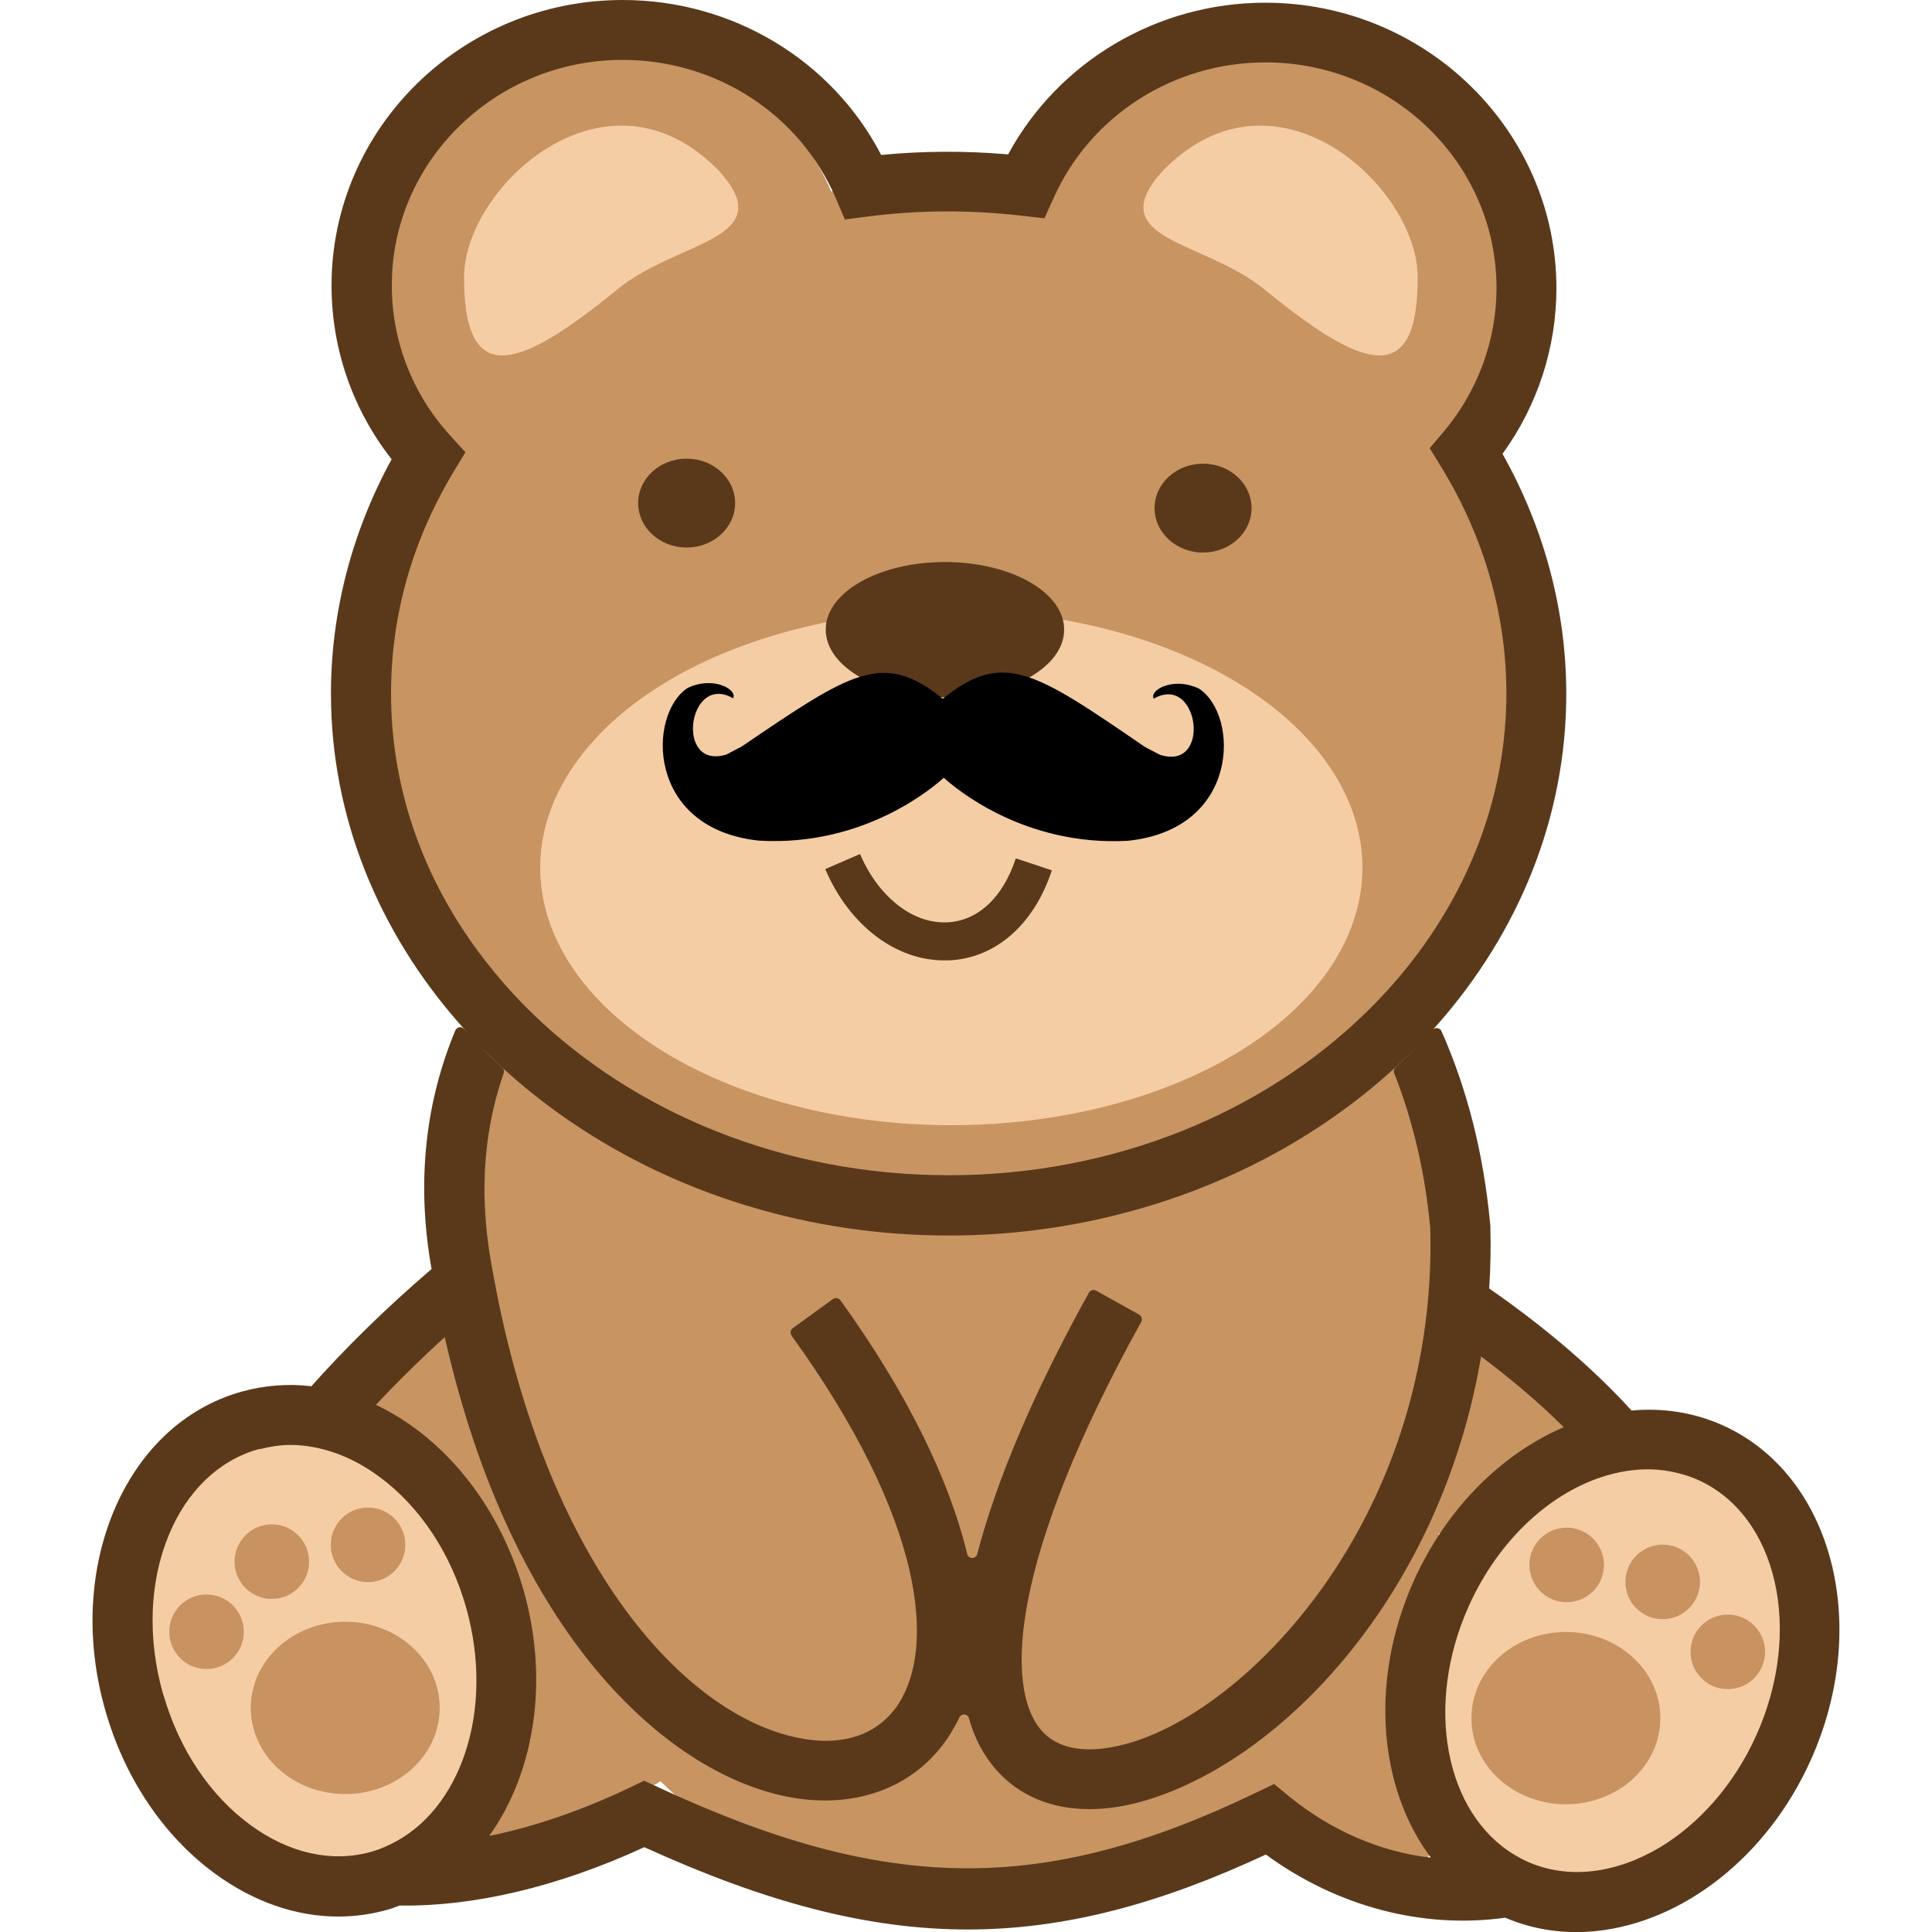 <?xml version="1.0" encoding="utf-8"?>
<!-- Generator: Adobe Illustrator 24.0.2, SVG Export Plug-In . SVG Version: 6.00 Build 0)  -->
<svg version="1.1" id="Calque_1" xmlns="http://www.w3.org/2000/svg" xmlns:xlink="http://www.w3.org/1999/xlink" x="0px" y="0px"
	 viewBox="0 0 1000 1000" style="enable-background:new 0 0 1000 1000;" xml:space="preserve">
<style type="text/css">
	.st0{fill:#C89462;stroke:#C89462;stroke-miterlimit:10;}
	.st1{fill:#F5CDA4;stroke:#F5CDA4;stroke-width:2;stroke-miterlimit:10;}
	.st2{fill:#F5CDA4;stroke:#F5CDA4;stroke-width:2;stroke-miterlimit:10;}
	.st3{fill:none;}
	.st4{fill:#5A391B;}
	.st5{fill:#C89361;stroke:#C89361;stroke-width:2;stroke-miterlimit:10;}
	.st6{fill:#5A391B;stroke:#5A391B;stroke-miterlimit:10;}
	.st7{fill:#F5CDA4;stroke:#F5CDA4;stroke-miterlimit:10;}
	.st8{stroke:#000000;stroke-miterlimit:10;}
</style>
<g id="Calque_2_1_">
	<g>
		<ellipse class="st0" cx="491.5" cy="355.1" rx="309.3" ry="260.7"/>
		<ellipse class="st0" cx="312.1" cy="139.8" rx="125.6" ry="115.1"/>
		<ellipse class="st0" cx="660.1" cy="139.5" rx="125.6" ry="115.1"/>
		<ellipse class="st0" cx="498.9" cy="667.4" rx="255.5" ry="321.8"/>
		<ellipse class="st0" cx="263.5" cy="732" rx="79.2" ry="54.9"/>
		<ellipse class="st0" cx="318.7" cy="812.3" rx="66.8" ry="116.3"/>
		<ellipse class="st0" cx="735.3" cy="738.7" rx="79.2" ry="54.9"/>
		<ellipse class="st0" cx="679.7" cy="824.8" rx="66.8" ry="116.3"/>
		<ellipse class="st0" cx="280.4" cy="931.2" rx="38.4" ry="30.3"/>
		<ellipse class="st0" cx="706.9" cy="943.9" rx="38.4" ry="30.3"/>
		<ellipse class="st1" cx="161.1" cy="851.3" rx="95" ry="117.2"/>
		
			<ellipse transform="matrix(0.14 -0.99 0.99 0.14 -137.071 1566.491)" class="st2" cx="833.5" cy="862.2" rx="113.3" ry="93.9"/>
		<ellipse class="st1" cx="492.4" cy="449.1" rx="211.8" ry="132.3"/>
		<path class="st3" d="M306.2,443.1c84.2-65.6,211.4-81.8,309.5-39.5c48.1,20.8,86.2,53.9,112.9,96.7c32.1-40.2,51-88.9,51-141.4
			c0-40.8-11.7-81.4-33.8-117.2l-5.9-9.6l7.3-8.6c17.7-20.9,27.4-47.3,27.4-74.4c0-64.4-53.7-116.8-119.6-116.8
			c-47.7,0-90.7,27.6-109.7,70.3l-4.7,10.4l-11.3-1.3c-27.9-3.2-53.9-2.9-80.4,0.4l-11.6,1.5l-4.6-10.8
			c-18.7-43.6-62-71.8-110.4-71.8c-66,0-119.6,52.4-119.6,116.8c0,28.7,10.8,56.3,30.3,77.7l7.8,8.6l-6,9.9
			c-21.6,35.8-32.5,74.5-32.5,115c0,52.3,18.8,101,50.9,141.1C266.9,479.1,284.6,459.9,306.2,443.1z"/>
		<path class="st3" d="M261.3,553.8c-10.5,29.2-13.3,61.1-7.8,94.7c25.4,155.6,98.2,238.1,159.3,250.9c23.4,4.9,42.1-1.4,52.6-17.7
			c18.9-29.3,13.9-95.2-57-192.6l25.1-18.3c38.4,52.7,62,102.7,69.6,145.1c9.1-41.2,29.8-91.6,61.9-149.1l27.2,15.1
			c-68.8,123.5-72.6,191.4-53,213.8c14.6,16.7,42.9,8.1,54.3,3.6c63.3-24.7,150.6-122.8,147-263.4c-2.9-29.8-9.4-57.3-19.4-82.1
			c-58.2,52.8-139.7,85.8-229.8,85.8C400.9,639.5,319.5,606.6,261.3,553.8z"/>
		<path class="st3" d="M706.8,524.5c-23.6-41.4-58.6-73-103.3-92.3c-88.2-38-202.6-23.5-278.1,35.4c-21.2,16.5-38,35.6-50.3,56.6
			c52.9,51.6,130.1,84.2,216,84.2C576.8,608.4,653.9,575.9,706.8,524.5z"/>
		<path class="st3" d="M412.7,899.4c23.4,4.9,42.1-1.4,52.6-17.7c18.8-29,13.9-94.3-55.5-190.4c-0.9-1.2-0.6-2.9,0.6-3.8l20.8-15.1
			c1.2-0.9,2.9-0.6,3.9,0.6c34,47.2,56.2,92.2,65.6,131.4c0.6,2.7,4.5,2.8,5.2,0.1c10-38.4,29.3-83.9,57.8-135.3
			c0.7-1.3,2.4-1.8,3.7-1.1l22.4,12.5c1.3,0.7,1.7,2.4,1,3.7c-67.6,122-71.1,189.2-51.7,211.4c14.6,16.7,42.9,8.1,54.3,3.6
			c56-21.9,130.8-101.3,144.7-216.7c-10.9-7.1-22.3-14.1-34.3-20.9l-427-8.3c-6.8,5.3-13.3,10.5-19.6,15.7
			C285.3,811.3,354.4,887.2,412.7,899.4z"/>
		<path class="st3" d="M604.7,928.2c-14.4,5.7-28.2,8.5-40.7,8.5c-19.8,0-36.5-7-48.4-20.5c-6.4-7.3-11.1-16.2-14-26.6
			c-0.7-2.4-3.9-2.7-4.9-0.4c-1.6,3.3-3.3,6.5-5.3,9.5c-17.5,27-49.3,38.8-85.1,31.3c-61.2-12.8-141-83-176-237.6
			c-106.9,97-131.1,180.9-103.9,225c29,47.3,111.5,50.5,200.5,7.7l6.7-3.2l6.7,3.1c118.8,55.5,200.1,56.2,310.4,2.9l9-4.3l7.6,6.3
			c41.8,34.2,96.1,42.7,141.6,22.4c37.7-16.8,61.3-49.8,63-88.1c2.4-52.4-35.2-109.3-105.1-161.6
			C747.6,815.9,675.1,900.7,604.7,928.2z"/>
		<path class="st3" d="M722.3,552.4c3.5-3.3,7-6.7,10.4-10.1c-3.8,3.9-7.7,7.6-11.8,11.3c-38,34.6-86.1,60.6-140,74.4l-193.1-3.7
			c-48.4-14.5-91.6-39-126.5-70.6c-4.1-3.7-8.1-7.5-11.9-11.4c3.5,3.5,7,7,10.6,10.3c0.7,0.7,1.1,1.8,0.7,2.8
			c-8.5,24.4-11.6,50.7-9.1,78.2c0.4,4.9,1,9.9,1.8,14.9c1.1,7,2.4,13.8,3.7,20.5c28.2,142.3,97.2,218.2,155.5,230.3
			c23.4,4.9,42.1-1.4,52.6-17.7c18.8-29,13.9-94.3-55.5-190.4c-0.9-1.2-0.6-2.9,0.6-3.8l20.8-15.1c1.2-0.9,2.9-0.6,3.9,0.6
			c34,47.2,56.2,92.2,65.6,131.4c0.6,2.7,4.5,2.8,5.2,0.1c10-38.4,29.3-83.9,57.8-135.3c0.7-1.3,2.4-1.8,3.7-1.1l22.4,12.5
			c1.3,0.7,1.7,2.4,1,3.7c-67.6,122-71.1,189.2-51.7,211.4c14.6,16.7,42.9,8.1,54.3,3.6c56-21.9,130.8-101.3,144.7-216.7
			c1.4-11.4,2.2-23.3,2.3-35.4c0.1-3.7,0.1-7.4-0.1-11.2c0-0.1,0-0.2,0-0.2c-2.8-29.2-9.1-56-18.7-80.3
			C721.1,554.4,721.5,553.2,722.3,552.4z"/>
		<path class="st3" d="M731.8,818.7c17-38,45.8-66,77.7-79.7c-12.6-12.4-26.8-24.6-42.8-36.6c-19.1,113.5-91.6,198.3-162,225.8
			c-14.4,5.7-28.2,8.5-40.7,8.5c-19.8,0-36.5-7-48.4-20.5c-6.4-7.3-11.1-16.2-14-26.6c-0.7-2.4-3.9-2.7-4.9-0.4
			c-1.6,3.3-3.3,6.5-5.3,9.5c-17.5,27-49.3,38.8-85.1,31.3c-61.2-12.8-141-83-176-237.6c-13.1,11.9-24.9,23.6-35.6,35
			c6.7,3.2,13.3,7.1,19.7,11.8c26.8,19.6,47,49.7,56.9,84.9c13.3,47.1,5.2,94.1-18,126.5c23.3-4.8,48.1-13.1,73.5-25.4l6.7-3.2
			l6.7,3.1c118.8,55.5,200.1,56.2,310.4,2.9l9-4.3l7.6,6.3c22.1,18,47.6,28.8,73.5,32.1C713.8,925.9,708.7,870.3,731.8,818.7z"/>
		<path class="st3" d="M275.1,524.2c52.9,51.6,130.1,84.2,216,84.2c85.7,0,162.8-32.5,215.7-84c7.8-7.6,15.2-15.7,21.9-24.1
			c32.1-40.2,51-88.9,51-141.4c0-40.8-11.7-81.4-33.8-117.2l-5.9-9.6l7.3-8.6c17.7-20.9,27.4-47.3,27.4-74.4
			c0-64.4-53.7-116.8-119.6-116.8c-47.7,0-90.7,27.6-109.7,70.3l-4.7,10.4l-11.3-1.3c-27.9-3.2-53.9-2.9-80.4,0.4l-11.6,1.5
			l-4.6-10.8c-18.7-43.6-62-71.8-110.4-71.8c-66,0-119.6,52.4-119.6,116.8c0,28.7,10.8,56.3,30.3,77.7l7.8,8.6l-6,9.9
			c-21.6,35.8-32.5,74.5-32.5,115c0,52.3,18.8,101,50.9,141.1C259.9,508.6,267.2,516.6,275.1,524.2z"/>
		<path class="st3" d="M241.4,832.2c-8-28.5-24.1-52.7-45.3-68.1c-7.4-5.4-15.1-9.4-22.9-12.2C115.5,823,105,882.4,126.4,917.2
			c14.2,23.2,41.3,35.7,75.6,37.5C238.6,937.2,256.2,885.1,241.4,832.2z"/>
		<path class="st3" d="M871.8,864c1.5-32.5-12.4-66.6-39.8-100.4c-28.6,8.3-56.2,32.8-71.8,67.8c-23.1,51.5-12.1,107.2,23.8,128.7
			c8.5-1.8,16.7-4.4,24.7-8C846.5,935.2,870,902.3,871.8,864z"/>
		<path class="st3" d="M134.8,750c-0.4,0.1-0.9,0.1-1.4,0.2c-20.3,5.7-36.7,21.5-46.1,44.5c-10,24.2-11.1,53.3-3,81.8
			c0.1,0.5,0.3,1,0.5,1.4C84.5,842.3,98.9,799,134.8,750z"/>
		<path class="st3" d="M902.8,865.4c-1.6,35.6-17.3,67.4-43.5,90.7c20.1-12.1,38.2-32.2,49.8-58c24.4-54.5,10.8-113.7-30.2-132.1
			c-2.7-1.2-5.5-2.2-8.4-3C898.7,805.2,903.9,841.4,902.8,865.4z"/>
		<path class="st4" d="M891.6,737.7c-15-6.7-31.1-9.1-47.1-7.6c-18.5-20.3-42.5-41.5-73.7-63.2c0.7-10.6,0.9-21.4,0.6-32.4l-0.1-1
			c-3.4-36.6-12-70.1-25.2-99.8c-0.8-1.8-3.2-2.1-4.5-0.7c-2.2,2.4-4.5,4.8-6.7,7.1c3.2-3.4,6.5-6.7,9.5-10.2
			c41.5-47.3,66.3-106.6,66.3-170.8c0-43.1-11.4-85.7-33-124.2c18.1-24.9,27.9-55,27.9-85.7c0-81.5-67.6-147.8-150.7-147.8
			c-56,0-107.1,30.5-133.1,78.5c-22.6-1.9-43.9-1.8-65.7,0.3C430.6,31.1,379.1,0,322.3,0c-83.1,0-150.7,66.3-150.7,147.8
			c0,32.6,10.9,64.2,31.1,89.9c-20.6,37.7-31.4,79.3-31.4,121.2c0,64.1,24.7,123.2,66.1,170.5c3.1,3.5,6.3,7,9.6,10.3
			c-2.3-2.4-4.6-4.7-6.8-7.1c-1.3-1.5-3.7-1.1-4.5,0.7c-15.3,36.6-20,77.2-12.9,120.2c0.2,1.1,0.4,2.2,0.6,3.3
			c-24.3,20.9-44.9,41.2-62.2,60.7c-12.1-1.4-24.2-0.5-36.1,2.8c-29.7,8.3-53.3,30.6-66.5,62.5c-12.6,30.7-14.2,66.9-4.2,102.1
			c9.9,35.1,30.1,65.3,56.9,84.9c20.1,14.7,42.1,22.2,63.8,22.2c8.6,0,17.1-1.2,25.4-3.5c2.2-0.6,4.2-1.4,6.3-2.2
			c37.7,0.6,81.3-9.3,126.7-30.2c62.4,28.4,115.3,42.6,167.4,42.6c49.7,0,98.7-12.9,154.3-38.8c37.2,27.2,81.6,38.6,123.9,32.7
			c15,6.4,31.1,8.6,47.1,6.9c44.1-4.5,88.3-37.7,111.1-88.6C968.8,840.7,948.3,763.1,891.6,737.7z M740.3,635.7c0,0.1,0,0.2,0,0.2
			c0.1,3.8,0.1,7.5,0.1,11.2c-0.1,12.1-0.9,23.9-2.3,35.4C724.1,798,649.3,877.4,593.3,899.2c-11.5,4.5-39.8,13.1-54.3-3.6
			c-19.3-22.2-15.9-89.3,51.7-211.4c0.7-1.3,0.2-3-1-3.7l-22.4-12.5c-1.3-0.7-3-0.2-3.7,1.1c-28.5,51.4-47.8,97-57.8,135.3
			c-0.7,2.7-4.5,2.7-5.2-0.1C491.2,765.2,469,720.2,435,673c-0.9-1.2-2.6-1.5-3.9-0.6l-20.8,15.1c-1.2,0.9-1.4,2.5-0.6,3.8
			c69.4,96.2,74.2,161.3,55.5,190.4c-10.6,16.4-29.2,22.6-52.6,17.7c-58.3-12.2-127.3-88-155.5-230.3c-1.3-6.7-2.6-13.5-3.7-20.5
			c-0.8-5-1.4-9.9-1.8-14.9c-2.5-27.5,0.6-53.8,9.1-78.2c0.4-1,0.1-2.1-0.7-2.8c-3.7-3.4-7.2-6.8-10.6-10.3
			c3.9,3.9,7.8,7.7,11.9,11.4c34.9,31.6,78.1,56.1,126.5,70.6c32.4,9.8,67.1,15.1,103.3,15.1c31.2,0,61.4-4,89.8-11.4
			c53.9-13.9,102-39.9,140-74.4c4-3.7,8-7.5,11.8-11.3c-3.4,3.4-6.8,6.8-10.4,10.1c-0.8,0.7-1.1,1.9-0.7,2.9
			C731.2,579.7,737.6,606.5,740.3,635.7z M202.4,359c0-40.5,10.9-79.1,32.5-115l6-9.9l-7.8-8.6c-19.6-21.4-30.3-49-30.3-77.7
			C202.7,83.4,256.4,31,322.3,31c48.4,0,91.8,28.2,110.4,71.8l4.6,10.8l11.6-1.5c26.5-3.4,52.6-3.6,80.4-0.4l11.3,1.3l4.7-10.4
			c19-42.7,62-70.3,109.7-70.3c66,0,119.6,52.4,119.6,116.8c0,27.1-9.8,53.5-27.4,74.4L740,232l5.9,9.6
			c22.1,35.9,33.8,76.4,33.8,117.2c0,52.5-18.9,101.2-51,141.4c-6.7,8.4-14.1,16.5-21.9,24.1c-52.9,51.5-130,84-215.7,84
			c-85.9,0-163.1-32.6-216-84.2c-7.8-7.6-15.1-15.7-21.8-24.1C221.2,459.9,202.4,411.3,202.4,359z M84.3,876.5
			c-8-28.5-7-57.5,3-81.8c9.4-22.9,25.9-38.7,46.1-44.5c0.4-0.1,0.9-0.2,1.4-0.2c5.1-1.3,10.3-2.1,15.5-2.1c7.6,0,15.2,1.4,22.8,4
			c7.8,2.7,15.5,6.8,22.9,12.2c21.2,15.5,37.3,39.7,45.3,68.1c14.9,52.9-2.7,105-39.4,122.5c-3.2,1.5-6.4,2.9-9.8,3.8
			c-20.3,5.7-42.5,0.8-62.5-13.9c-20.8-15.2-36.7-38.9-44.8-66.7C84.6,877.4,84.5,877,84.3,876.5z M667.1,929.7l-7.6-6.3l-9,4.3
			c-110.4,53.3-191.6,52.5-310.4-2.9l-6.7-3.1l-6.7,3.2c-25.4,12.2-50.2,20.6-73.5,25.4c23.1-32.3,31.2-79.3,18-126.5
			c-9.9-35.1-30.1-65.3-56.9-84.9c-6.4-4.7-13-8.5-19.7-11.8c10.7-11.4,22.5-23.1,35.6-35c35,154.6,114.8,224.8,176,237.6
			c35.7,7.5,67.6-4.2,85.1-31.3c1.9-3,3.7-6.2,5.3-9.5c1.1-2.2,4.3-1.9,4.9,0.4c2.9,10.4,7.6,19.3,14,26.6
			c11.9,13.6,28.7,20.5,48.4,20.5c12.5,0,26.2-2.8,40.7-8.5c70.4-27.5,142.9-112.3,162-225.8c16,12,30.3,24.2,42.8,36.6
			c-31.9,13.7-60.7,41.8-77.7,79.7c-23.1,51.6-18,107.2,8.9,143.1C714.7,958.6,689.2,947.7,667.1,929.7z M909.1,898.1
			c-11.6,25.8-29.7,45.9-49.8,58c-22.4,13.4-47.3,17.1-68.9,7.4c-2.2-1-4.4-2.2-6.4-3.4c-35.9-21.4-46.9-77.2-23.8-128.7
			c15.7-35,43.2-59.6,71.8-67.8c4.5-1.3,9-2.2,13.6-2.7c8.5-0.9,16.8-0.2,24.9,2.1c2.9,0.8,5.7,1.8,8.4,3
			C919.9,784.4,933.5,843.7,909.1,898.1z"/>
		<g>
			<ellipse class="st5" cx="178.7" cy="884" rx="47.9" ry="43.6"/>
			<g>
				<circle class="st5" cx="106.9" cy="844.6" r="18.3"/>
				<circle class="st5" cx="140.7" cy="808.3" r="18.3"/>
				<circle class="st5" cx="190.5" cy="799.6" r="18.3"/>
			</g>
		</g>
		<g>
			<ellipse class="st5" cx="810.5" cy="889.3" rx="47.9" ry="43.6"/>
			<g>
				<circle class="st5" cx="894.3" cy="855" r="18.3"/>
				<circle class="st5" cx="860.6" cy="818.8" r="18.3"/>
				<circle class="st5" cx="810.9" cy="810" r="18.3"/>
			</g>
		</g>
		<ellipse class="st6" cx="355.4" cy="260.4" rx="24.6" ry="22.5"/>
		<ellipse class="st6" cx="622.7" cy="263" rx="24.6" ry="22.5"/>
		<ellipse class="st6" cx="489.1" cy="325.9" rx="61.2" ry="34.5"/>
		<path class="st7" d="M319.5,149.2c-52.4,42.8-78.8,50.5-78.8-5.7c0-46.4,73.2-114,130.9-54.9C403.9,123.9,350.4,123.9,319.5,149.2
			z"/>
		<path class="st7" d="M654.5,149.2c52.4,42.8,78.8,50.5,78.8-5.7c0-46.4-73.2-114-130.9-54.9C570,123.9,623.5,123.9,654.5,149.2z"
			/>
		<path class="st6" d="M488.7,496.6c-24.9,0-48.6-18-60.9-46.5l17.1-7.4c9.6,22.1,27.4,36,45.3,35.2c16-0.7,29.1-12.7,35.9-33
			l17.7,5.9c-9.2,27.6-28.9,44.8-52.8,45.8C490.2,496.5,489.4,496.6,488.7,496.6z"/>
		<path class="st8" d="M620.4,356.9c-12.4-6-23.9,0.2-23,4c23.9-12.7,30.6,38.9,2.9,30.3l-8-4.2c-57-39-72.9-50.2-104.3-24.7
			c-30.9-25.2-47-14.1-103.8,24.5l-8,4.2c-27.7,8.5-20.9-43.1,3-30.3c0.9-3.9-10.6-10.1-23-4.2c-20.3,13.2-21.5,71.9,36.6,78.1
			c55.3,3.3,91.3-28.7,95.7-32.7c5.8,5.3,41.3,35.7,95.1,32.8C641.6,428.8,640.7,370.2,620.4,356.9z"/>
	</g>
</g>
</svg>
